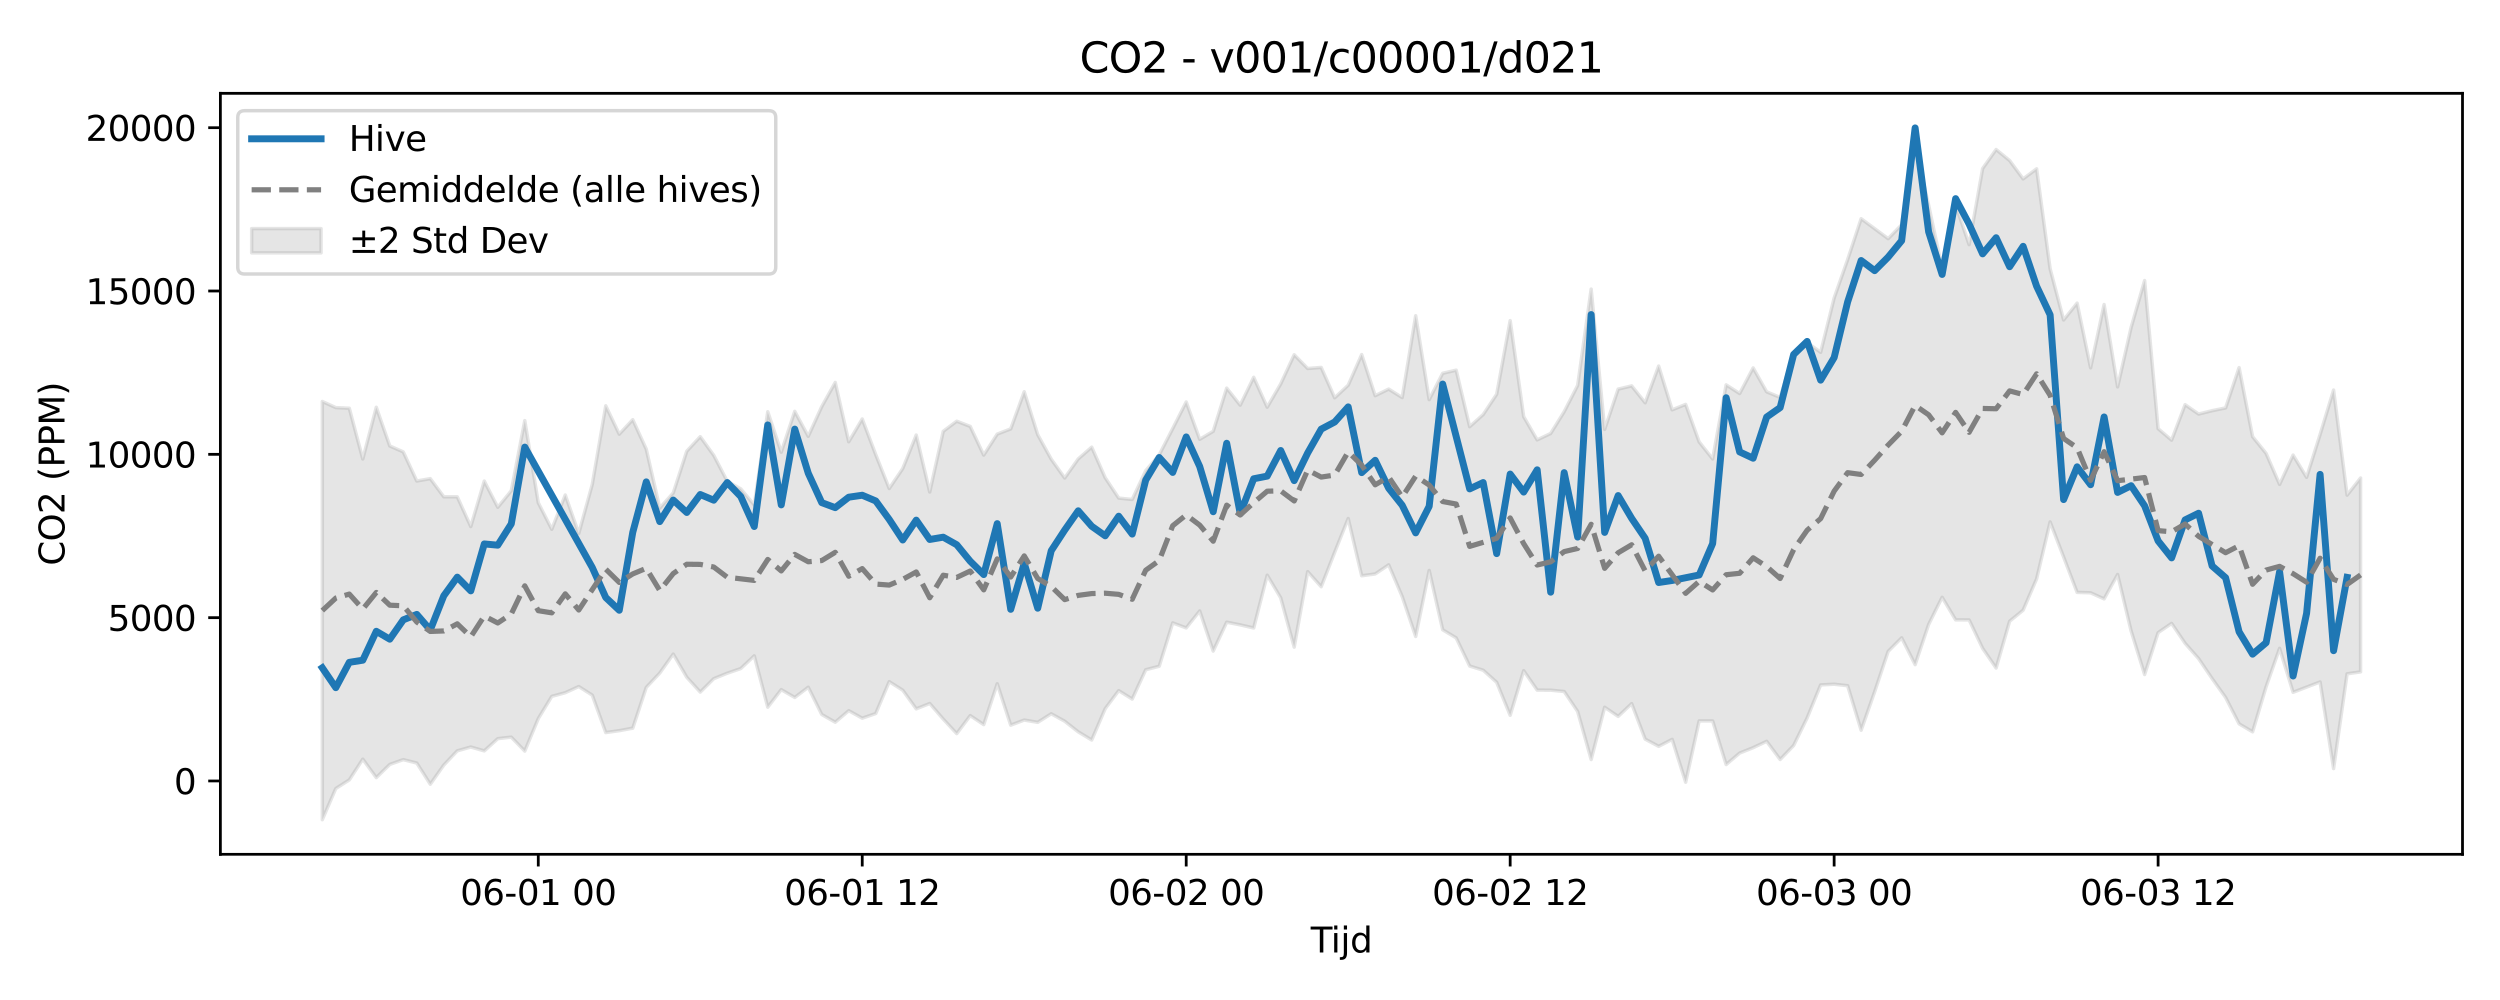 <?xml version="1.0" encoding="utf-8" standalone="no"?>
<!DOCTYPE svg PUBLIC "-//W3C//DTD SVG 1.1//EN"
  "http://www.w3.org/Graphics/SVG/1.1/DTD/svg11.dtd">
<svg xmlns:xlink="http://www.w3.org/1999/xlink" width="720pt" height="288pt" viewBox="0 0 720 288" xmlns="http://www.w3.org/2000/svg" version="1.1">
 <defs>
  <style type="text/css">*{stroke-linejoin: round; stroke-linecap: butt}</style>
 </defs>
 <g id="figure_1">
  <g id="patch_1">
   <path d="M 0 288 
L 720 288 
L 720 0 
L 0 0 
z
" style="fill: #ffffff"/>
  </g>
  <g id="axes_1">
   <g id="patch_2">
    <path d="M 63.47 246.04 
L 709.2 246.04 
L 709.2 26.88 
L 63.47 26.88 
z
" style="fill: #ffffff"/>
   </g>
   <g id="FillBetweenPolyCollection_1">
    <defs>
     <path id="m114f71f8c7" d="M 92.821 -172.376 
L 92.821 -51.922 
L 96.709 -60.91 
L 100.597 -63.385 
L 104.484 -69.36 
L 108.372 -64.04 
L 112.259 -67.847 
L 116.147 -69.224 
L 120.035 -68.244 
L 123.922 -62.137 
L 127.81 -67.652 
L 131.697 -71.756 
L 135.585 -72.859 
L 139.473 -71.742 
L 143.36 -75.265 
L 147.248 -75.703 
L 151.135 -71.688 
L 155.023 -81.036 
L 158.911 -87.443 
L 162.798 -88.5 
L 166.686 -90.28 
L 170.573 -87.797 
L 174.461 -77.02 
L 178.349 -77.563 
L 182.236 -78.287 
L 186.124 -90.032 
L 190.011 -94.162 
L 193.899 -99.62 
L 197.787 -92.95 
L 201.674 -88.672 
L 205.562 -92.54 
L 209.449 -94.117 
L 213.337 -95.451 
L 217.224 -99.116 
L 221.112 -84.332 
L 225 -89.388 
L 228.887 -87.128 
L 232.775 -90.077 
L 236.662 -82.229 
L 240.55 -80.001 
L 244.438 -83.323 
L 248.325 -81.156 
L 252.213 -82.498 
L 256.1 -91.686 
L 259.988 -89.221 
L 263.876 -83.847 
L 267.763 -85.395 
L 271.651 -80.897 
L 275.538 -76.718 
L 279.426 -81.906 
L 283.314 -79.307 
L 287.201 -91.085 
L 291.089 -79.152 
L 294.976 -80.625 
L 298.864 -79.965 
L 302.752 -82.432 
L 306.639 -80.286 
L 310.527 -77.231 
L 314.414 -74.878 
L 318.302 -83.906 
L 322.19 -89.101 
L 326.077 -86.666 
L 329.965 -95.108 
L 333.852 -96.122 
L 337.74 -108.61 
L 341.628 -107.16 
L 345.515 -112.052 
L 349.403 -100.494 
L 353.29 -108.805 
L 357.178 -108.037 
L 361.066 -107.14 
L 364.953 -122.346 
L 368.841 -115.832 
L 372.728 -101.618 
L 376.616 -123.369 
L 380.504 -119.022 
L 384.391 -128.948 
L 388.279 -138.666 
L 392.166 -122.175 
L 396.054 -122.699 
L 399.942 -125.325 
L 403.829 -116.212 
L 407.717 -104.687 
L 411.604 -123.717 
L 415.492 -106.625 
L 419.38 -104.287 
L 423.267 -96.179 
L 427.155 -94.981 
L 431.042 -91.488 
L 434.93 -81.991 
L 438.818 -94.854 
L 442.705 -89.244 
L 446.593 -89.221 
L 450.48 -88.849 
L 454.368 -83.088 
L 458.256 -69.252 
L 462.143 -84.309 
L 466.031 -81.676 
L 469.918 -85.352 
L 473.806 -75.136 
L 477.694 -73.051 
L 481.581 -75.059 
L 485.469 -62.718 
L 489.356 -80.377 
L 493.244 -80.367 
L 497.132 -67.805 
L 501.019 -71.115 
L 504.907 -72.669 
L 508.794 -74.501 
L 512.682 -69.26 
L 516.57 -73.295 
L 520.457 -81.24 
L 524.345 -90.744 
L 528.232 -90.941 
L 532.12 -90.513 
L 536.008 -77.693 
L 539.895 -88.759 
L 543.783 -100.391 
L 547.67 -104.305 
L 551.558 -96.578 
L 555.446 -108.15 
L 559.333 -115.978 
L 563.221 -109.48 
L 567.108 -109.46 
L 570.996 -101.271 
L 574.883 -95.608 
L 578.771 -109.087 
L 582.659 -112.264 
L 586.546 -121.286 
L 590.434 -137.687 
L 594.321 -127.587 
L 598.209 -117.387 
L 602.097 -117.269 
L 605.984 -115.517 
L 609.872 -122.544 
L 613.759 -106.293 
L 617.647 -93.738 
L 621.535 -105.797 
L 625.422 -108.465 
L 629.31 -102.719 
L 633.197 -98.327 
L 637.085 -92.572 
L 640.973 -87.127 
L 644.86 -79.535 
L 648.748 -77.232 
L 652.635 -90.213 
L 656.523 -101.284 
L 660.411 -88.62 
L 664.298 -90.111 
L 668.186 -91.601 
L 672.073 -66.636 
L 675.961 -93.943 
L 679.849 -94.497 
L 679.849 -150.339 
L 679.849 -150.339 
L 675.961 -145.394 
L 672.073 -175.667 
L 668.186 -162.848 
L 664.298 -150.529 
L 660.411 -156.936 
L 656.523 -148.487 
L 652.635 -157.427 
L 648.748 -162.239 
L 644.86 -182.133 
L 640.973 -170.514 
L 637.085 -169.724 
L 633.197 -168.752 
L 629.31 -171.453 
L 625.422 -161.237 
L 621.535 -164.545 
L 617.647 -207.205 
L 613.759 -193.681 
L 609.872 -176.574 
L 605.984 -200.302 
L 602.097 -182.063 
L 598.209 -200.705 
L 594.321 -195.846 
L 590.434 -210.598 
L 586.546 -239.375 
L 582.659 -236.483 
L 578.771 -241.758 
L 574.883 -244.94 
L 570.996 -239.464 
L 567.108 -217.536 
L 563.221 -228.991 
L 559.333 -210.704 
L 555.446 -228.923 
L 551.558 -245.907 
L 547.67 -223.268 
L 543.783 -219.265 
L 539.895 -222.152 
L 536.008 -225.009 
L 532.12 -213.229 
L 528.232 -202.171 
L 524.345 -186.536 
L 520.457 -189.346 
L 516.57 -186.132 
L 512.682 -173.534 
L 508.794 -175.163 
L 504.907 -182.044 
L 501.019 -174.666 
L 497.132 -177.162 
L 493.244 -155.819 
L 489.356 -160.736 
L 485.469 -171.533 
L 481.581 -169.969 
L 477.694 -182.575 
L 473.806 -171.999 
L 469.918 -176.868 
L 466.031 -175.936 
L 462.143 -164.341 
L 458.256 -204.746 
L 454.368 -177.003 
L 450.48 -169.428 
L 446.593 -163.165 
L 442.705 -161.31 
L 438.818 -168.012 
L 434.93 -195.664 
L 431.042 -174.449 
L 427.155 -168.609 
L 423.267 -165.109 
L 419.38 -181.394 
L 415.492 -180.495 
L 411.604 -172.902 
L 407.717 -197.072 
L 403.829 -173.507 
L 399.942 -175.943 
L 396.054 -174.048 
L 392.166 -185.892 
L 388.279 -177.058 
L 384.391 -173.427 
L 380.504 -182.18 
L 376.616 -181.869 
L 372.728 -185.829 
L 368.841 -177.435 
L 364.953 -170.728 
L 361.066 -179.339 
L 357.178 -171.313 
L 353.29 -176.224 
L 349.403 -163.777 
L 345.515 -161.485 
L 341.628 -172.236 
L 337.74 -164.566 
L 333.852 -156.998 
L 329.965 -152.442 
L 326.077 -144.154 
L 322.19 -144.55 
L 318.302 -150.405 
L 314.414 -159.224 
L 310.527 -155.834 
L 306.639 -150.33 
L 302.752 -155.764 
L 298.864 -162.82 
L 294.976 -175.178 
L 291.089 -164.479 
L 287.201 -162.982 
L 283.314 -156.936 
L 279.426 -165.194 
L 275.538 -166.692 
L 271.651 -163.777 
L 267.763 -146.297 
L 263.876 -162.709 
L 259.988 -153.059 
L 256.1 -147.309 
L 252.213 -157.078 
L 248.325 -167.331 
L 244.438 -160.771 
L 240.55 -177.865 
L 236.662 -170.895 
L 232.775 -162.345 
L 228.887 -169.539 
L 225 -157.759 
L 221.112 -169.424 
L 217.224 -142.57 
L 213.337 -147.206 
L 209.449 -149.4 
L 205.562 -156.859 
L 201.674 -162.24 
L 197.787 -158.051 
L 193.899 -146.031 
L 190.011 -141.685 
L 186.124 -158.634 
L 182.236 -167.133 
L 178.349 -162.956 
L 174.461 -171.13 
L 170.573 -148.505 
L 166.686 -134.353 
L 162.798 -145.442 
L 158.911 -135.561 
L 155.023 -143.216 
L 151.135 -166.868 
L 147.248 -146.661 
L 143.36 -141.898 
L 139.473 -149.449 
L 135.585 -136.355 
L 131.697 -144.923 
L 127.81 -144.926 
L 123.922 -150.156 
L 120.035 -149.471 
L 116.147 -157.851 
L 112.259 -159.559 
L 108.372 -170.707 
L 104.484 -155.803 
L 100.597 -170.428 
L 96.709 -170.61 
L 92.821 -172.376 
z
" style="stroke: #808080; stroke-opacity: 0.2"/>
    </defs>
    <g clip-path="url(#peb97077280)">
     <use xlink:href="#m114f71f8c7" x="0" y="288" style="fill: #808080; fill-opacity: 0.2; stroke: #808080; stroke-opacity: 0.2"/>
    </g>
   </g>
   <g id="matplotlib.axis_1">
    <g id="xtick_1">
     <g id="line2d_1">
      <defs>
       <path id="m932a6b628c" d="M 0 0 
L 0 3.5 
" style="stroke: #000000; stroke-width: 0.8"/>
      </defs>
      <g>
       <use xlink:href="#m932a6b628c" x="155.023" y="246.04" style="stroke: #000000; stroke-width: 0.8"/>
      </g>
     </g>
     <g id="text_1">
      <!-- 06-01 00 -->
      <g transform="translate(132.542 260.638) scale(0.1 -0.1)">
       <defs>
        <path id="DejaVuSans-30" d="M 2034 4250 
Q 1547 4250 1301 3770 
Q 1056 3291 1056 2328 
Q 1056 1369 1301 889 
Q 1547 409 2034 409 
Q 2525 409 2770 889 
Q 3016 1369 3016 2328 
Q 3016 3291 2770 3770 
Q 2525 4250 2034 4250 
z
M 2034 4750 
Q 2819 4750 3233 4129 
Q 3647 3509 3647 2328 
Q 3647 1150 3233 529 
Q 2819 -91 2034 -91 
Q 1250 -91 836 529 
Q 422 1150 422 2328 
Q 422 3509 836 4129 
Q 1250 4750 2034 4750 
z
" transform="scale(0.016)"/>
        <path id="DejaVuSans-36" d="M 2113 2584 
Q 1688 2584 1439 2293 
Q 1191 2003 1191 1497 
Q 1191 994 1439 701 
Q 1688 409 2113 409 
Q 2538 409 2786 701 
Q 3034 994 3034 1497 
Q 3034 2003 2786 2293 
Q 2538 2584 2113 2584 
z
M 3366 4563 
L 3366 3988 
Q 3128 4100 2886 4159 
Q 2644 4219 2406 4219 
Q 1781 4219 1451 3797 
Q 1122 3375 1075 2522 
Q 1259 2794 1537 2939 
Q 1816 3084 2150 3084 
Q 2853 3084 3261 2657 
Q 3669 2231 3669 1497 
Q 3669 778 3244 343 
Q 2819 -91 2113 -91 
Q 1303 -91 875 529 
Q 447 1150 447 2328 
Q 447 3434 972 4092 
Q 1497 4750 2381 4750 
Q 2619 4750 2861 4703 
Q 3103 4656 3366 4563 
z
" transform="scale(0.016)"/>
        <path id="DejaVuSans-2d" d="M 313 2009 
L 1997 2009 
L 1997 1497 
L 313 1497 
L 313 2009 
z
" transform="scale(0.016)"/>
        <path id="DejaVuSans-31" d="M 794 531 
L 1825 531 
L 1825 4091 
L 703 3866 
L 703 4441 
L 1819 4666 
L 2450 4666 
L 2450 531 
L 3481 531 
L 3481 0 
L 794 0 
L 794 531 
z
" transform="scale(0.016)"/>
        <path id="DejaVuSans-20" transform="scale(0.016)"/>
       </defs>
       <use xlink:href="#DejaVuSans-30"/>
       <use xlink:href="#DejaVuSans-36" transform="translate(63.623 0)"/>
       <use xlink:href="#DejaVuSans-2d" transform="translate(127.246 0)"/>
       <use xlink:href="#DejaVuSans-30" transform="translate(163.33 0)"/>
       <use xlink:href="#DejaVuSans-31" transform="translate(226.953 0)"/>
       <use xlink:href="#DejaVuSans-20" transform="translate(290.576 0)"/>
       <use xlink:href="#DejaVuSans-30" transform="translate(322.363 0)"/>
       <use xlink:href="#DejaVuSans-30" transform="translate(385.986 0)"/>
      </g>
     </g>
    </g>
    <g id="xtick_2">
     <g id="line2d_2">
      <g>
       <use xlink:href="#m932a6b628c" x="248.325" y="246.04" style="stroke: #000000; stroke-width: 0.8"/>
      </g>
     </g>
     <g id="text_2">
      <!-- 06-01 12 -->
      <g transform="translate(225.845 260.638) scale(0.1 -0.1)">
       <defs>
        <path id="DejaVuSans-32" d="M 1228 531 
L 3431 531 
L 3431 0 
L 469 0 
L 469 531 
Q 828 903 1448 1529 
Q 2069 2156 2228 2338 
Q 2531 2678 2651 2914 
Q 2772 3150 2772 3378 
Q 2772 3750 2511 3984 
Q 2250 4219 1831 4219 
Q 1534 4219 1204 4116 
Q 875 4013 500 3803 
L 500 4441 
Q 881 4594 1212 4672 
Q 1544 4750 1819 4750 
Q 2544 4750 2975 4387 
Q 3406 4025 3406 3419 
Q 3406 3131 3298 2873 
Q 3191 2616 2906 2266 
Q 2828 2175 2409 1742 
Q 1991 1309 1228 531 
z
" transform="scale(0.016)"/>
       </defs>
       <use xlink:href="#DejaVuSans-30"/>
       <use xlink:href="#DejaVuSans-36" transform="translate(63.623 0)"/>
       <use xlink:href="#DejaVuSans-2d" transform="translate(127.246 0)"/>
       <use xlink:href="#DejaVuSans-30" transform="translate(163.33 0)"/>
       <use xlink:href="#DejaVuSans-31" transform="translate(226.953 0)"/>
       <use xlink:href="#DejaVuSans-20" transform="translate(290.576 0)"/>
       <use xlink:href="#DejaVuSans-31" transform="translate(322.363 0)"/>
       <use xlink:href="#DejaVuSans-32" transform="translate(385.986 0)"/>
      </g>
     </g>
    </g>
    <g id="xtick_3">
     <g id="line2d_3">
      <g>
       <use xlink:href="#m932a6b628c" x="341.628" y="246.04" style="stroke: #000000; stroke-width: 0.8"/>
      </g>
     </g>
     <g id="text_3">
      <!-- 06-02 00 -->
      <g transform="translate(319.147 260.638) scale(0.1 -0.1)">
       <use xlink:href="#DejaVuSans-30"/>
       <use xlink:href="#DejaVuSans-36" transform="translate(63.623 0)"/>
       <use xlink:href="#DejaVuSans-2d" transform="translate(127.246 0)"/>
       <use xlink:href="#DejaVuSans-30" transform="translate(163.33 0)"/>
       <use xlink:href="#DejaVuSans-32" transform="translate(226.953 0)"/>
       <use xlink:href="#DejaVuSans-20" transform="translate(290.576 0)"/>
       <use xlink:href="#DejaVuSans-30" transform="translate(322.363 0)"/>
       <use xlink:href="#DejaVuSans-30" transform="translate(385.986 0)"/>
      </g>
     </g>
    </g>
    <g id="xtick_4">
     <g id="line2d_4">
      <g>
       <use xlink:href="#m932a6b628c" x="434.93" y="246.04" style="stroke: #000000; stroke-width: 0.8"/>
      </g>
     </g>
     <g id="text_4">
      <!-- 06-02 12 -->
      <g transform="translate(412.45 260.638) scale(0.1 -0.1)">
       <use xlink:href="#DejaVuSans-30"/>
       <use xlink:href="#DejaVuSans-36" transform="translate(63.623 0)"/>
       <use xlink:href="#DejaVuSans-2d" transform="translate(127.246 0)"/>
       <use xlink:href="#DejaVuSans-30" transform="translate(163.33 0)"/>
       <use xlink:href="#DejaVuSans-32" transform="translate(226.953 0)"/>
       <use xlink:href="#DejaVuSans-20" transform="translate(290.576 0)"/>
       <use xlink:href="#DejaVuSans-31" transform="translate(322.363 0)"/>
       <use xlink:href="#DejaVuSans-32" transform="translate(385.986 0)"/>
      </g>
     </g>
    </g>
    <g id="xtick_5">
     <g id="line2d_5">
      <g>
       <use xlink:href="#m932a6b628c" x="528.232" y="246.04" style="stroke: #000000; stroke-width: 0.8"/>
      </g>
     </g>
     <g id="text_5">
      <!-- 06-03 00 -->
      <g transform="translate(505.752 260.638) scale(0.1 -0.1)">
       <defs>
        <path id="DejaVuSans-33" d="M 2597 2516 
Q 3050 2419 3304 2112 
Q 3559 1806 3559 1356 
Q 3559 666 3084 287 
Q 2609 -91 1734 -91 
Q 1441 -91 1130 -33 
Q 819 25 488 141 
L 488 750 
Q 750 597 1062 519 
Q 1375 441 1716 441 
Q 2309 441 2620 675 
Q 2931 909 2931 1356 
Q 2931 1769 2642 2001 
Q 2353 2234 1838 2234 
L 1294 2234 
L 1294 2753 
L 1863 2753 
Q 2328 2753 2575 2939 
Q 2822 3125 2822 3475 
Q 2822 3834 2567 4026 
Q 2313 4219 1838 4219 
Q 1578 4219 1281 4162 
Q 984 4106 628 3988 
L 628 4550 
Q 988 4650 1302 4700 
Q 1616 4750 1894 4750 
Q 2613 4750 3031 4423 
Q 3450 4097 3450 3541 
Q 3450 3153 3228 2886 
Q 3006 2619 2597 2516 
z
" transform="scale(0.016)"/>
       </defs>
       <use xlink:href="#DejaVuSans-30"/>
       <use xlink:href="#DejaVuSans-36" transform="translate(63.623 0)"/>
       <use xlink:href="#DejaVuSans-2d" transform="translate(127.246 0)"/>
       <use xlink:href="#DejaVuSans-30" transform="translate(163.33 0)"/>
       <use xlink:href="#DejaVuSans-33" transform="translate(226.953 0)"/>
       <use xlink:href="#DejaVuSans-20" transform="translate(290.576 0)"/>
       <use xlink:href="#DejaVuSans-30" transform="translate(322.363 0)"/>
       <use xlink:href="#DejaVuSans-30" transform="translate(385.986 0)"/>
      </g>
     </g>
    </g>
    <g id="xtick_6">
     <g id="line2d_6">
      <g>
       <use xlink:href="#m932a6b628c" x="621.535" y="246.04" style="stroke: #000000; stroke-width: 0.8"/>
      </g>
     </g>
     <g id="text_6">
      <!-- 06-03 12 -->
      <g transform="translate(599.054 260.638) scale(0.1 -0.1)">
       <use xlink:href="#DejaVuSans-30"/>
       <use xlink:href="#DejaVuSans-36" transform="translate(63.623 0)"/>
       <use xlink:href="#DejaVuSans-2d" transform="translate(127.246 0)"/>
       <use xlink:href="#DejaVuSans-30" transform="translate(163.33 0)"/>
       <use xlink:href="#DejaVuSans-33" transform="translate(226.953 0)"/>
       <use xlink:href="#DejaVuSans-20" transform="translate(290.576 0)"/>
       <use xlink:href="#DejaVuSans-31" transform="translate(322.363 0)"/>
       <use xlink:href="#DejaVuSans-32" transform="translate(385.986 0)"/>
      </g>
     </g>
    </g>
    <g id="text_7">
     <!-- Tijd -->
     <g transform="translate(377.485 274.317) scale(0.1 -0.1)">
      <defs>
       <path id="DejaVuSans-54" d="M -19 4666 
L 3928 4666 
L 3928 4134 
L 2272 4134 
L 2272 0 
L 1638 0 
L 1638 4134 
L -19 4134 
L -19 4666 
z
" transform="scale(0.016)"/>
       <path id="DejaVuSans-69" d="M 603 3500 
L 1178 3500 
L 1178 0 
L 603 0 
L 603 3500 
z
M 603 4863 
L 1178 4863 
L 1178 4134 
L 603 4134 
L 603 4863 
z
" transform="scale(0.016)"/>
       <path id="DejaVuSans-6a" d="M 603 3500 
L 1178 3500 
L 1178 -63 
Q 1178 -731 923 -1031 
Q 669 -1331 103 -1331 
L -116 -1331 
L -116 -844 
L 38 -844 
Q 366 -844 484 -692 
Q 603 -541 603 -63 
L 603 3500 
z
M 603 4863 
L 1178 4863 
L 1178 4134 
L 603 4134 
L 603 4863 
z
" transform="scale(0.016)"/>
       <path id="DejaVuSans-64" d="M 2906 2969 
L 2906 4863 
L 3481 4863 
L 3481 0 
L 2906 0 
L 2906 525 
Q 2725 213 2448 61 
Q 2172 -91 1784 -91 
Q 1150 -91 751 415 
Q 353 922 353 1747 
Q 353 2572 751 3078 
Q 1150 3584 1784 3584 
Q 2172 3584 2448 3432 
Q 2725 3281 2906 2969 
z
M 947 1747 
Q 947 1113 1208 752 
Q 1469 391 1925 391 
Q 2381 391 2643 752 
Q 2906 1113 2906 1747 
Q 2906 2381 2643 2742 
Q 2381 3103 1925 3103 
Q 1469 3103 1208 2742 
Q 947 2381 947 1747 
z
" transform="scale(0.016)"/>
      </defs>
      <use xlink:href="#DejaVuSans-54"/>
      <use xlink:href="#DejaVuSans-69" transform="translate(57.959 0)"/>
      <use xlink:href="#DejaVuSans-6a" transform="translate(85.742 0)"/>
      <use xlink:href="#DejaVuSans-64" transform="translate(113.525 0)"/>
     </g>
    </g>
   </g>
   <g id="matplotlib.axis_2">
    <g id="ytick_1">
     <g id="line2d_7">
      <defs>
       <path id="m6032de49ee" d="M 0 0 
L -3.5 0 
" style="stroke: #000000; stroke-width: 0.8"/>
      </defs>
      <g>
       <use xlink:href="#m6032de49ee" x="63.47" y="224.918" style="stroke: #000000; stroke-width: 0.8"/>
      </g>
     </g>
     <g id="text_8">
      <!-- 0 -->
      <g transform="translate(50.108 228.717) scale(0.1 -0.1)">
       <use xlink:href="#DejaVuSans-30"/>
      </g>
     </g>
    </g>
    <g id="ytick_2">
     <g id="line2d_8">
      <g>
       <use xlink:href="#m6032de49ee" x="63.47" y="177.883" style="stroke: #000000; stroke-width: 0.8"/>
      </g>
     </g>
     <g id="text_9">
      <!-- 5000 -->
      <g transform="translate(31.02 181.682) scale(0.1 -0.1)">
       <defs>
        <path id="DejaVuSans-35" d="M 691 4666 
L 3169 4666 
L 3169 4134 
L 1269 4134 
L 1269 2991 
Q 1406 3038 1543 3061 
Q 1681 3084 1819 3084 
Q 2600 3084 3056 2656 
Q 3513 2228 3513 1497 
Q 3513 744 3044 326 
Q 2575 -91 1722 -91 
Q 1428 -91 1123 -41 
Q 819 9 494 109 
L 494 744 
Q 775 591 1075 516 
Q 1375 441 1709 441 
Q 2250 441 2565 725 
Q 2881 1009 2881 1497 
Q 2881 1984 2565 2268 
Q 2250 2553 1709 2553 
Q 1456 2553 1204 2497 
Q 953 2441 691 2322 
L 691 4666 
z
" transform="scale(0.016)"/>
       </defs>
       <use xlink:href="#DejaVuSans-35"/>
       <use xlink:href="#DejaVuSans-30" transform="translate(63.623 0)"/>
       <use xlink:href="#DejaVuSans-30" transform="translate(127.246 0)"/>
       <use xlink:href="#DejaVuSans-30" transform="translate(190.869 0)"/>
      </g>
     </g>
    </g>
    <g id="ytick_3">
     <g id="line2d_9">
      <g>
       <use xlink:href="#m6032de49ee" x="63.47" y="130.848" style="stroke: #000000; stroke-width: 0.8"/>
      </g>
     </g>
     <g id="text_10">
      <!-- 10000 -->
      <g transform="translate(24.657 134.648) scale(0.1 -0.1)">
       <use xlink:href="#DejaVuSans-31"/>
       <use xlink:href="#DejaVuSans-30" transform="translate(63.623 0)"/>
       <use xlink:href="#DejaVuSans-30" transform="translate(127.246 0)"/>
       <use xlink:href="#DejaVuSans-30" transform="translate(190.869 0)"/>
       <use xlink:href="#DejaVuSans-30" transform="translate(254.492 0)"/>
      </g>
     </g>
    </g>
    <g id="ytick_4">
     <g id="line2d_10">
      <g>
       <use xlink:href="#m6032de49ee" x="63.47" y="83.814" style="stroke: #000000; stroke-width: 0.8"/>
      </g>
     </g>
     <g id="text_11">
      <!-- 15000 -->
      <g transform="translate(24.657 87.613) scale(0.1 -0.1)">
       <use xlink:href="#DejaVuSans-31"/>
       <use xlink:href="#DejaVuSans-35" transform="translate(63.623 0)"/>
       <use xlink:href="#DejaVuSans-30" transform="translate(127.246 0)"/>
       <use xlink:href="#DejaVuSans-30" transform="translate(190.869 0)"/>
       <use xlink:href="#DejaVuSans-30" transform="translate(254.492 0)"/>
      </g>
     </g>
    </g>
    <g id="ytick_5">
     <g id="line2d_11">
      <g>
       <use xlink:href="#m6032de49ee" x="63.47" y="36.779" style="stroke: #000000; stroke-width: 0.8"/>
      </g>
     </g>
     <g id="text_12">
      <!-- 20000 -->
      <g transform="translate(24.657 40.578) scale(0.1 -0.1)">
       <use xlink:href="#DejaVuSans-32"/>
       <use xlink:href="#DejaVuSans-30" transform="translate(63.623 0)"/>
       <use xlink:href="#DejaVuSans-30" transform="translate(127.246 0)"/>
       <use xlink:href="#DejaVuSans-30" transform="translate(190.869 0)"/>
       <use xlink:href="#DejaVuSans-30" transform="translate(254.492 0)"/>
      </g>
     </g>
    </g>
    <g id="text_13">
     <!-- CO2 (PPM) -->
     <g transform="translate(18.578 162.903) rotate(-90) scale(0.1 -0.1)">
      <defs>
       <path id="DejaVuSans-43" d="M 4122 4306 
L 4122 3641 
Q 3803 3938 3442 4084 
Q 3081 4231 2675 4231 
Q 1875 4231 1450 3742 
Q 1025 3253 1025 2328 
Q 1025 1406 1450 917 
Q 1875 428 2675 428 
Q 3081 428 3442 575 
Q 3803 722 4122 1019 
L 4122 359 
Q 3791 134 3420 21 
Q 3050 -91 2638 -91 
Q 1578 -91 968 557 
Q 359 1206 359 2328 
Q 359 3453 968 4101 
Q 1578 4750 2638 4750 
Q 3056 4750 3426 4639 
Q 3797 4528 4122 4306 
z
" transform="scale(0.016)"/>
       <path id="DejaVuSans-4f" d="M 2522 4238 
Q 1834 4238 1429 3725 
Q 1025 3213 1025 2328 
Q 1025 1447 1429 934 
Q 1834 422 2522 422 
Q 3209 422 3611 934 
Q 4013 1447 4013 2328 
Q 4013 3213 3611 3725 
Q 3209 4238 2522 4238 
z
M 2522 4750 
Q 3503 4750 4090 4092 
Q 4678 3434 4678 2328 
Q 4678 1225 4090 567 
Q 3503 -91 2522 -91 
Q 1538 -91 948 565 
Q 359 1222 359 2328 
Q 359 3434 948 4092 
Q 1538 4750 2522 4750 
z
" transform="scale(0.016)"/>
       <path id="DejaVuSans-28" d="M 1984 4856 
Q 1566 4138 1362 3434 
Q 1159 2731 1159 2009 
Q 1159 1288 1364 580 
Q 1569 -128 1984 -844 
L 1484 -844 
Q 1016 -109 783 600 
Q 550 1309 550 2009 
Q 550 2706 781 3412 
Q 1013 4119 1484 4856 
L 1984 4856 
z
" transform="scale(0.016)"/>
       <path id="DejaVuSans-50" d="M 1259 4147 
L 1259 2394 
L 2053 2394 
Q 2494 2394 2734 2622 
Q 2975 2850 2975 3272 
Q 2975 3691 2734 3919 
Q 2494 4147 2053 4147 
L 1259 4147 
z
M 628 4666 
L 2053 4666 
Q 2838 4666 3239 4311 
Q 3641 3956 3641 3272 
Q 3641 2581 3239 2228 
Q 2838 1875 2053 1875 
L 1259 1875 
L 1259 0 
L 628 0 
L 628 4666 
z
" transform="scale(0.016)"/>
       <path id="DejaVuSans-4d" d="M 628 4666 
L 1569 4666 
L 2759 1491 
L 3956 4666 
L 4897 4666 
L 4897 0 
L 4281 0 
L 4281 4097 
L 3078 897 
L 2444 897 
L 1241 4097 
L 1241 0 
L 628 0 
L 628 4666 
z
" transform="scale(0.016)"/>
       <path id="DejaVuSans-29" d="M 513 4856 
L 1013 4856 
Q 1481 4119 1714 3412 
Q 1947 2706 1947 2009 
Q 1947 1309 1714 600 
Q 1481 -109 1013 -844 
L 513 -844 
Q 928 -128 1133 580 
Q 1338 1288 1338 2009 
Q 1338 2731 1133 3434 
Q 928 4138 513 4856 
z
" transform="scale(0.016)"/>
      </defs>
      <use xlink:href="#DejaVuSans-43"/>
      <use xlink:href="#DejaVuSans-4f" transform="translate(69.824 0)"/>
      <use xlink:href="#DejaVuSans-32" transform="translate(148.535 0)"/>
      <use xlink:href="#DejaVuSans-20" transform="translate(212.158 0)"/>
      <use xlink:href="#DejaVuSans-28" transform="translate(243.945 0)"/>
      <use xlink:href="#DejaVuSans-50" transform="translate(282.959 0)"/>
      <use xlink:href="#DejaVuSans-50" transform="translate(343.262 0)"/>
      <use xlink:href="#DejaVuSans-4d" transform="translate(403.564 0)"/>
      <use xlink:href="#DejaVuSans-29" transform="translate(489.844 0)"/>
     </g>
    </g>
   </g>
   <g id="line2d_12">
    <path d="M 92.821 192.332 
L 96.709 198.047 
L 100.597 190.752 
L 104.484 190.136 
L 108.372 181.812 
L 112.259 184.085 
L 116.147 178.51 
L 120.035 176.949 
L 123.922 181.426 
L 127.81 171.584 
L 131.697 166.222 
L 135.585 170.166 
L 139.473 156.652 
L 143.36 157.012 
L 147.248 150.876 
L 151.135 128.766 
L 170.573 163.443 
L 174.461 172.088 
L 178.349 175.754 
L 182.236 153.3 
L 186.124 138.782 
L 190.011 150.22 
L 193.899 144.021 
L 197.787 147.593 
L 201.674 142.419 
L 205.562 144.056 
L 209.449 138.973 
L 213.337 142.997 
L 217.224 151.635 
L 221.112 122.382 
L 225 145.404 
L 228.887 123.586 
L 232.775 136.282 
L 236.662 144.758 
L 240.55 146.204 
L 244.438 143.193 
L 248.325 142.626 
L 252.213 144.272 
L 256.1 149.601 
L 259.988 155.517 
L 263.876 149.803 
L 267.763 155.369 
L 271.651 154.708 
L 275.538 156.884 
L 279.426 161.637 
L 283.314 165.475 
L 287.201 150.807 
L 291.089 175.484 
L 294.976 162.236 
L 298.864 175.164 
L 302.752 158.611 
L 306.639 152.657 
L 310.527 147.113 
L 314.414 151.562 
L 318.302 154.316 
L 322.19 148.668 
L 326.077 153.814 
L 329.965 138.274 
L 333.852 131.761 
L 337.74 136.057 
L 341.628 125.838 
L 345.515 134.348 
L 349.403 147.376 
L 353.29 127.663 
L 357.178 147.897 
L 361.066 137.885 
L 364.953 137.123 
L 368.841 129.745 
L 372.728 138.418 
L 376.616 130.447 
L 380.504 123.593 
L 384.391 121.536 
L 388.279 117.186 
L 392.166 136.116 
L 396.054 132.57 
L 399.942 140.616 
L 403.829 145.511 
L 407.717 153.463 
L 411.604 145.821 
L 415.492 110.609 
L 423.267 140.801 
L 427.155 138.976 
L 431.042 159.442 
L 434.93 136.533 
L 438.818 141.717 
L 442.705 135.31 
L 446.593 170.546 
L 450.48 136.126 
L 454.368 154.679 
L 458.256 90.596 
L 462.143 153.331 
L 466.031 142.723 
L 469.918 149.283 
L 473.806 155.034 
L 477.694 167.764 
L 481.581 167.181 
L 489.356 165.598 
L 493.244 156.551 
L 497.132 114.549 
L 501.019 130.149 
L 504.907 131.968 
L 508.794 120.112 
L 512.682 117.387 
L 516.57 102.085 
L 520.457 98.329 
L 524.345 109.482 
L 528.232 102.985 
L 532.12 86.949 
L 536.008 75.034 
L 539.895 77.947 
L 543.783 74.049 
L 547.67 69.324 
L 551.558 36.842 
L 555.446 66.768 
L 559.333 79.038 
L 563.221 57.211 
L 567.108 64.562 
L 570.996 73.109 
L 574.883 68.468 
L 578.771 76.815 
L 582.659 70.945 
L 586.546 82.434 
L 590.434 90.676 
L 594.321 143.877 
L 598.209 134.445 
L 602.097 139.6 
L 605.984 120.087 
L 609.872 141.814 
L 613.759 139.882 
L 617.647 145.68 
L 621.535 155.777 
L 625.422 160.668 
L 629.31 149.733 
L 633.197 147.809 
L 637.085 162.992 
L 640.973 166.378 
L 644.86 181.966 
L 648.748 188.4 
L 652.635 185.103 
L 656.523 164.651 
L 660.411 194.693 
L 664.298 176.651 
L 668.186 136.624 
L 672.073 187.393 
L 675.961 166.284 
L 675.961 166.284 
" clip-path="url(#peb97077280)" style="fill: none; stroke: #1f77b4; stroke-width: 2; stroke-linecap: square"/>
   </g>
   <g id="line2d_13">
    <path d="M 92.821 175.851 
L 96.709 172.24 
L 100.597 171.094 
L 104.484 175.419 
L 108.372 170.626 
L 112.259 174.297 
L 116.147 174.463 
L 120.035 179.143 
L 123.922 181.854 
L 127.81 181.711 
L 131.697 179.66 
L 135.585 183.393 
L 139.473 177.405 
L 143.36 179.419 
L 147.248 176.818 
L 151.135 168.722 
L 155.023 175.874 
L 158.911 176.498 
L 162.798 171.029 
L 166.686 175.684 
L 174.461 163.925 
L 178.349 167.74 
L 182.236 165.29 
L 186.124 163.667 
L 190.011 170.077 
L 193.899 165.174 
L 197.787 162.5 
L 201.674 162.544 
L 205.562 163.301 
L 209.449 166.242 
L 217.224 167.157 
L 221.112 161.122 
L 225 164.427 
L 228.887 159.667 
L 232.775 161.789 
L 236.662 161.438 
L 240.55 159.067 
L 244.438 165.953 
L 248.325 163.757 
L 252.213 168.212 
L 256.1 168.503 
L 259.988 166.86 
L 263.876 164.722 
L 267.763 172.154 
L 271.651 165.663 
L 275.538 166.295 
L 279.426 164.45 
L 283.314 169.878 
L 287.201 160.967 
L 291.089 166.185 
L 294.976 160.099 
L 298.864 166.607 
L 302.752 168.902 
L 306.639 172.692 
L 310.527 171.468 
L 314.414 170.949 
L 318.302 170.845 
L 322.19 171.175 
L 326.077 172.59 
L 329.965 164.225 
L 333.852 161.44 
L 337.74 151.412 
L 341.628 148.302 
L 345.515 151.231 
L 349.403 155.865 
L 353.29 145.486 
L 357.178 148.325 
L 361.066 144.76 
L 364.953 141.463 
L 368.841 141.366 
L 372.728 144.276 
L 376.616 135.381 
L 380.504 137.399 
L 384.391 136.812 
L 388.279 130.138 
L 392.166 133.966 
L 396.054 139.627 
L 399.942 137.366 
L 403.829 143.14 
L 407.717 137.121 
L 411.604 139.69 
L 415.492 144.44 
L 419.38 145.159 
L 423.267 157.356 
L 431.042 155.031 
L 434.93 149.173 
L 438.818 156.567 
L 442.705 162.723 
L 446.593 161.807 
L 450.48 158.861 
L 454.368 157.955 
L 458.256 151.001 
L 462.143 163.675 
L 466.031 159.194 
L 469.918 156.89 
L 473.806 164.432 
L 477.694 160.187 
L 485.469 170.875 
L 489.356 167.443 
L 493.244 169.907 
L 497.132 165.517 
L 501.019 165.109 
L 504.907 160.643 
L 508.794 163.168 
L 512.682 166.603 
L 516.57 158.286 
L 520.457 152.707 
L 524.345 149.36 
L 528.232 141.444 
L 532.12 136.129 
L 536.008 136.649 
L 539.895 132.544 
L 543.783 128.172 
L 547.67 124.214 
L 551.558 116.758 
L 555.446 119.463 
L 559.333 124.659 
L 563.221 118.765 
L 567.108 124.502 
L 570.996 117.633 
L 574.883 117.726 
L 578.771 112.578 
L 582.659 113.627 
L 586.546 107.669 
L 590.434 113.857 
L 594.321 126.284 
L 598.209 128.954 
L 602.097 138.334 
L 605.984 130.091 
L 609.872 138.441 
L 617.647 137.528 
L 621.535 152.829 
L 625.422 153.149 
L 629.31 150.914 
L 633.197 154.461 
L 640.973 159.179 
L 644.86 157.166 
L 648.748 168.264 
L 652.635 164.18 
L 656.523 163.114 
L 660.411 165.222 
L 664.298 167.68 
L 668.186 160.776 
L 672.073 166.848 
L 675.961 168.332 
L 679.849 165.582 
L 679.849 165.582 
" clip-path="url(#peb97077280)" style="fill: none; stroke-dasharray: 5.55,2.4; stroke-dashoffset: 0; stroke: #808080; stroke-width: 1.5"/>
   </g>
   <g id="patch_3">
    <path d="M 63.47 246.04 
L 63.47 26.88 
" style="fill: none; stroke: #000000; stroke-width: 0.8; stroke-linejoin: miter; stroke-linecap: square"/>
   </g>
   <g id="patch_4">
    <path d="M 709.2 246.04 
L 709.2 26.88 
" style="fill: none; stroke: #000000; stroke-width: 0.8; stroke-linejoin: miter; stroke-linecap: square"/>
   </g>
   <g id="patch_5">
    <path d="M 63.47 246.04 
L 709.2 246.04 
" style="fill: none; stroke: #000000; stroke-width: 0.8; stroke-linejoin: miter; stroke-linecap: square"/>
   </g>
   <g id="patch_6">
    <path d="M 63.47 26.88 
L 709.2 26.88 
" style="fill: none; stroke: #000000; stroke-width: 0.8; stroke-linejoin: miter; stroke-linecap: square"/>
   </g>
   <g id="text_14">
    <!-- CO2 - v001/c00001/d021 -->
    <g transform="translate(310.932 20.88) scale(0.12 -0.12)">
     <defs>
      <path id="DejaVuSans-76" d="M 191 3500 
L 800 3500 
L 1894 563 
L 2988 3500 
L 3597 3500 
L 2284 0 
L 1503 0 
L 191 3500 
z
" transform="scale(0.016)"/>
      <path id="DejaVuSans-2f" d="M 1625 4666 
L 2156 4666 
L 531 -594 
L 0 -594 
L 1625 4666 
z
" transform="scale(0.016)"/>
      <path id="DejaVuSans-63" d="M 3122 3366 
L 3122 2828 
Q 2878 2963 2633 3030 
Q 2388 3097 2138 3097 
Q 1578 3097 1268 2742 
Q 959 2388 959 1747 
Q 959 1106 1268 751 
Q 1578 397 2138 397 
Q 2388 397 2633 464 
Q 2878 531 3122 666 
L 3122 134 
Q 2881 22 2623 -34 
Q 2366 -91 2075 -91 
Q 1284 -91 818 406 
Q 353 903 353 1747 
Q 353 2603 823 3093 
Q 1294 3584 2113 3584 
Q 2378 3584 2631 3529 
Q 2884 3475 3122 3366 
z
" transform="scale(0.016)"/>
     </defs>
     <use xlink:href="#DejaVuSans-43"/>
     <use xlink:href="#DejaVuSans-4f" transform="translate(69.824 0)"/>
     <use xlink:href="#DejaVuSans-32" transform="translate(148.535 0)"/>
     <use xlink:href="#DejaVuSans-20" transform="translate(212.158 0)"/>
     <use xlink:href="#DejaVuSans-2d" transform="translate(243.945 0)"/>
     <use xlink:href="#DejaVuSans-20" transform="translate(280.029 0)"/>
     <use xlink:href="#DejaVuSans-76" transform="translate(311.816 0)"/>
     <use xlink:href="#DejaVuSans-30" transform="translate(370.996 0)"/>
     <use xlink:href="#DejaVuSans-30" transform="translate(434.619 0)"/>
     <use xlink:href="#DejaVuSans-31" transform="translate(498.242 0)"/>
     <use xlink:href="#DejaVuSans-2f" transform="translate(561.865 0)"/>
     <use xlink:href="#DejaVuSans-63" transform="translate(595.557 0)"/>
     <use xlink:href="#DejaVuSans-30" transform="translate(650.537 0)"/>
     <use xlink:href="#DejaVuSans-30" transform="translate(714.16 0)"/>
     <use xlink:href="#DejaVuSans-30" transform="translate(777.783 0)"/>
     <use xlink:href="#DejaVuSans-30" transform="translate(841.406 0)"/>
     <use xlink:href="#DejaVuSans-31" transform="translate(905.029 0)"/>
     <use xlink:href="#DejaVuSans-2f" transform="translate(968.652 0)"/>
     <use xlink:href="#DejaVuSans-64" transform="translate(1002.344 0)"/>
     <use xlink:href="#DejaVuSans-30" transform="translate(1065.82 0)"/>
     <use xlink:href="#DejaVuSans-32" transform="translate(1129.443 0)"/>
     <use xlink:href="#DejaVuSans-31" transform="translate(1193.066 0)"/>
    </g>
   </g>
   <g id="legend_1">
    <g id="patch_7">
     <path d="M 70.47 78.914 
L 221.414 78.914 
Q 223.414 78.914 223.414 76.914 
L 223.414 33.88 
Q 223.414 31.88 221.414 31.88 
L 70.47 31.88 
Q 68.47 31.88 68.47 33.88 
L 68.47 76.914 
Q 68.47 78.914 70.47 78.914 
z
" style="fill: #ffffff; opacity: 0.8; stroke: #cccccc; stroke-linejoin: miter"/>
    </g>
    <g id="line2d_14">
     <path d="M 72.47 39.978 
L 82.47 39.978 
L 92.47 39.978 
" style="fill: none; stroke: #1f77b4; stroke-width: 2; stroke-linecap: square"/>
    </g>
    <g id="text_15">
     <!-- Hive -->
     <g transform="translate(100.47 43.478) scale(0.1 -0.1)">
      <defs>
       <path id="DejaVuSans-48" d="M 628 4666 
L 1259 4666 
L 1259 2753 
L 3553 2753 
L 3553 4666 
L 4184 4666 
L 4184 0 
L 3553 0 
L 3553 2222 
L 1259 2222 
L 1259 0 
L 628 0 
L 628 4666 
z
" transform="scale(0.016)"/>
       <path id="DejaVuSans-65" d="M 3597 1894 
L 3597 1613 
L 953 1613 
Q 991 1019 1311 708 
Q 1631 397 2203 397 
Q 2534 397 2845 478 
Q 3156 559 3463 722 
L 3463 178 
Q 3153 47 2828 -22 
Q 2503 -91 2169 -91 
Q 1331 -91 842 396 
Q 353 884 353 1716 
Q 353 2575 817 3079 
Q 1281 3584 2069 3584 
Q 2775 3584 3186 3129 
Q 3597 2675 3597 1894 
z
M 3022 2063 
Q 3016 2534 2758 2815 
Q 2500 3097 2075 3097 
Q 1594 3097 1305 2825 
Q 1016 2553 972 2059 
L 3022 2063 
z
" transform="scale(0.016)"/>
      </defs>
      <use xlink:href="#DejaVuSans-48"/>
      <use xlink:href="#DejaVuSans-69" transform="translate(75.195 0)"/>
      <use xlink:href="#DejaVuSans-76" transform="translate(102.979 0)"/>
      <use xlink:href="#DejaVuSans-65" transform="translate(162.158 0)"/>
     </g>
    </g>
    <g id="line2d_15">
     <path d="M 72.47 54.657 
L 82.47 54.657 
L 92.47 54.657 
" style="fill: none; stroke-dasharray: 5.55,2.4; stroke-dashoffset: 0; stroke: #808080; stroke-width: 1.5"/>
    </g>
    <g id="text_16">
     <!-- Gemiddelde (alle hives) -->
     <g transform="translate(100.47 58.157) scale(0.1 -0.1)">
      <defs>
       <path id="DejaVuSans-47" d="M 3809 666 
L 3809 1919 
L 2778 1919 
L 2778 2438 
L 4434 2438 
L 4434 434 
Q 4069 175 3628 42 
Q 3188 -91 2688 -91 
Q 1594 -91 976 548 
Q 359 1188 359 2328 
Q 359 3472 976 4111 
Q 1594 4750 2688 4750 
Q 3144 4750 3555 4637 
Q 3966 4525 4313 4306 
L 4313 3634 
Q 3963 3931 3569 4081 
Q 3175 4231 2741 4231 
Q 1884 4231 1454 3753 
Q 1025 3275 1025 2328 
Q 1025 1384 1454 906 
Q 1884 428 2741 428 
Q 3075 428 3337 486 
Q 3600 544 3809 666 
z
" transform="scale(0.016)"/>
       <path id="DejaVuSans-6d" d="M 3328 2828 
Q 3544 3216 3844 3400 
Q 4144 3584 4550 3584 
Q 5097 3584 5394 3201 
Q 5691 2819 5691 2113 
L 5691 0 
L 5113 0 
L 5113 2094 
Q 5113 2597 4934 2840 
Q 4756 3084 4391 3084 
Q 3944 3084 3684 2787 
Q 3425 2491 3425 1978 
L 3425 0 
L 2847 0 
L 2847 2094 
Q 2847 2600 2669 2842 
Q 2491 3084 2119 3084 
Q 1678 3084 1418 2786 
Q 1159 2488 1159 1978 
L 1159 0 
L 581 0 
L 581 3500 
L 1159 3500 
L 1159 2956 
Q 1356 3278 1631 3431 
Q 1906 3584 2284 3584 
Q 2666 3584 2933 3390 
Q 3200 3197 3328 2828 
z
" transform="scale(0.016)"/>
       <path id="DejaVuSans-6c" d="M 603 4863 
L 1178 4863 
L 1178 0 
L 603 0 
L 603 4863 
z
" transform="scale(0.016)"/>
       <path id="DejaVuSans-61" d="M 2194 1759 
Q 1497 1759 1228 1600 
Q 959 1441 959 1056 
Q 959 750 1161 570 
Q 1363 391 1709 391 
Q 2188 391 2477 730 
Q 2766 1069 2766 1631 
L 2766 1759 
L 2194 1759 
z
M 3341 1997 
L 3341 0 
L 2766 0 
L 2766 531 
Q 2569 213 2275 61 
Q 1981 -91 1556 -91 
Q 1019 -91 701 211 
Q 384 513 384 1019 
Q 384 1609 779 1909 
Q 1175 2209 1959 2209 
L 2766 2209 
L 2766 2266 
Q 2766 2663 2505 2880 
Q 2244 3097 1772 3097 
Q 1472 3097 1187 3025 
Q 903 2953 641 2809 
L 641 3341 
Q 956 3463 1253 3523 
Q 1550 3584 1831 3584 
Q 2591 3584 2966 3190 
Q 3341 2797 3341 1997 
z
" transform="scale(0.016)"/>
       <path id="DejaVuSans-68" d="M 3513 2113 
L 3513 0 
L 2938 0 
L 2938 2094 
Q 2938 2591 2744 2837 
Q 2550 3084 2163 3084 
Q 1697 3084 1428 2787 
Q 1159 2491 1159 1978 
L 1159 0 
L 581 0 
L 581 4863 
L 1159 4863 
L 1159 2956 
Q 1366 3272 1645 3428 
Q 1925 3584 2291 3584 
Q 2894 3584 3203 3211 
Q 3513 2838 3513 2113 
z
" transform="scale(0.016)"/>
       <path id="DejaVuSans-73" d="M 2834 3397 
L 2834 2853 
Q 2591 2978 2328 3040 
Q 2066 3103 1784 3103 
Q 1356 3103 1142 2972 
Q 928 2841 928 2578 
Q 928 2378 1081 2264 
Q 1234 2150 1697 2047 
L 1894 2003 
Q 2506 1872 2764 1633 
Q 3022 1394 3022 966 
Q 3022 478 2636 193 
Q 2250 -91 1575 -91 
Q 1294 -91 989 -36 
Q 684 19 347 128 
L 347 722 
Q 666 556 975 473 
Q 1284 391 1588 391 
Q 1994 391 2212 530 
Q 2431 669 2431 922 
Q 2431 1156 2273 1281 
Q 2116 1406 1581 1522 
L 1381 1569 
Q 847 1681 609 1914 
Q 372 2147 372 2553 
Q 372 3047 722 3315 
Q 1072 3584 1716 3584 
Q 2034 3584 2315 3537 
Q 2597 3491 2834 3397 
z
" transform="scale(0.016)"/>
      </defs>
      <use xlink:href="#DejaVuSans-47"/>
      <use xlink:href="#DejaVuSans-65" transform="translate(77.49 0)"/>
      <use xlink:href="#DejaVuSans-6d" transform="translate(139.014 0)"/>
      <use xlink:href="#DejaVuSans-69" transform="translate(236.426 0)"/>
      <use xlink:href="#DejaVuSans-64" transform="translate(264.209 0)"/>
      <use xlink:href="#DejaVuSans-64" transform="translate(327.686 0)"/>
      <use xlink:href="#DejaVuSans-65" transform="translate(391.162 0)"/>
      <use xlink:href="#DejaVuSans-6c" transform="translate(452.686 0)"/>
      <use xlink:href="#DejaVuSans-64" transform="translate(480.469 0)"/>
      <use xlink:href="#DejaVuSans-65" transform="translate(543.945 0)"/>
      <use xlink:href="#DejaVuSans-20" transform="translate(605.469 0)"/>
      <use xlink:href="#DejaVuSans-28" transform="translate(637.256 0)"/>
      <use xlink:href="#DejaVuSans-61" transform="translate(676.27 0)"/>
      <use xlink:href="#DejaVuSans-6c" transform="translate(737.549 0)"/>
      <use xlink:href="#DejaVuSans-6c" transform="translate(765.332 0)"/>
      <use xlink:href="#DejaVuSans-65" transform="translate(793.115 0)"/>
      <use xlink:href="#DejaVuSans-20" transform="translate(854.639 0)"/>
      <use xlink:href="#DejaVuSans-68" transform="translate(886.426 0)"/>
      <use xlink:href="#DejaVuSans-69" transform="translate(949.805 0)"/>
      <use xlink:href="#DejaVuSans-76" transform="translate(977.588 0)"/>
      <use xlink:href="#DejaVuSans-65" transform="translate(1036.768 0)"/>
      <use xlink:href="#DejaVuSans-73" transform="translate(1098.291 0)"/>
      <use xlink:href="#DejaVuSans-29" transform="translate(1150.391 0)"/>
     </g>
    </g>
    <g id="patch_8">
     <path d="M 72.47 72.835 
L 92.47 72.835 
L 92.47 65.835 
L 72.47 65.835 
z
" style="fill: #808080; fill-opacity: 0.2; stroke: #808080; stroke-opacity: 0.2; stroke-linejoin: miter"/>
    </g>
    <g id="text_17">
     <!-- ±2 Std Dev -->
     <g transform="translate(100.47 72.835) scale(0.1 -0.1)">
      <defs>
       <path id="DejaVuSans-b1" d="M 2944 4013 
L 2944 2803 
L 4684 2803 
L 4684 2272 
L 2944 2272 
L 2944 1063 
L 2419 1063 
L 2419 2272 
L 678 2272 
L 678 2803 
L 2419 2803 
L 2419 4013 
L 2944 4013 
z
M 678 531 
L 4684 531 
L 4684 0 
L 678 0 
L 678 531 
z
" transform="scale(0.016)"/>
       <path id="DejaVuSans-53" d="M 3425 4513 
L 3425 3897 
Q 3066 4069 2747 4153 
Q 2428 4238 2131 4238 
Q 1616 4238 1336 4038 
Q 1056 3838 1056 3469 
Q 1056 3159 1242 3001 
Q 1428 2844 1947 2747 
L 2328 2669 
Q 3034 2534 3370 2195 
Q 3706 1856 3706 1288 
Q 3706 609 3251 259 
Q 2797 -91 1919 -91 
Q 1588 -91 1214 -16 
Q 841 59 441 206 
L 441 856 
Q 825 641 1194 531 
Q 1563 422 1919 422 
Q 2459 422 2753 634 
Q 3047 847 3047 1241 
Q 3047 1584 2836 1778 
Q 2625 1972 2144 2069 
L 1759 2144 
Q 1053 2284 737 2584 
Q 422 2884 422 3419 
Q 422 4038 858 4394 
Q 1294 4750 2059 4750 
Q 2388 4750 2728 4690 
Q 3069 4631 3425 4513 
z
" transform="scale(0.016)"/>
       <path id="DejaVuSans-74" d="M 1172 4494 
L 1172 3500 
L 2356 3500 
L 2356 3053 
L 1172 3053 
L 1172 1153 
Q 1172 725 1289 603 
Q 1406 481 1766 481 
L 2356 481 
L 2356 0 
L 1766 0 
Q 1100 0 847 248 
Q 594 497 594 1153 
L 594 3053 
L 172 3053 
L 172 3500 
L 594 3500 
L 594 4494 
L 1172 4494 
z
" transform="scale(0.016)"/>
       <path id="DejaVuSans-44" d="M 1259 4147 
L 1259 519 
L 2022 519 
Q 2988 519 3436 956 
Q 3884 1394 3884 2338 
Q 3884 3275 3436 3711 
Q 2988 4147 2022 4147 
L 1259 4147 
z
M 628 4666 
L 1925 4666 
Q 3281 4666 3915 4102 
Q 4550 3538 4550 2338 
Q 4550 1131 3912 565 
Q 3275 0 1925 0 
L 628 0 
L 628 4666 
z
" transform="scale(0.016)"/>
      </defs>
      <use xlink:href="#DejaVuSans-b1"/>
      <use xlink:href="#DejaVuSans-32" transform="translate(83.789 0)"/>
      <use xlink:href="#DejaVuSans-20" transform="translate(147.412 0)"/>
      <use xlink:href="#DejaVuSans-53" transform="translate(179.199 0)"/>
      <use xlink:href="#DejaVuSans-74" transform="translate(242.676 0)"/>
      <use xlink:href="#DejaVuSans-64" transform="translate(281.885 0)"/>
      <use xlink:href="#DejaVuSans-20" transform="translate(345.361 0)"/>
      <use xlink:href="#DejaVuSans-44" transform="translate(377.148 0)"/>
      <use xlink:href="#DejaVuSans-65" transform="translate(454.15 0)"/>
      <use xlink:href="#DejaVuSans-76" transform="translate(515.674 0)"/>
     </g>
    </g>
   </g>
  </g>
 </g>
 <defs>
  <clipPath id="peb97077280">
   <rect x="63.47" y="26.88" width="645.73" height="219.16"/>
  </clipPath>
 </defs>
</svg>
